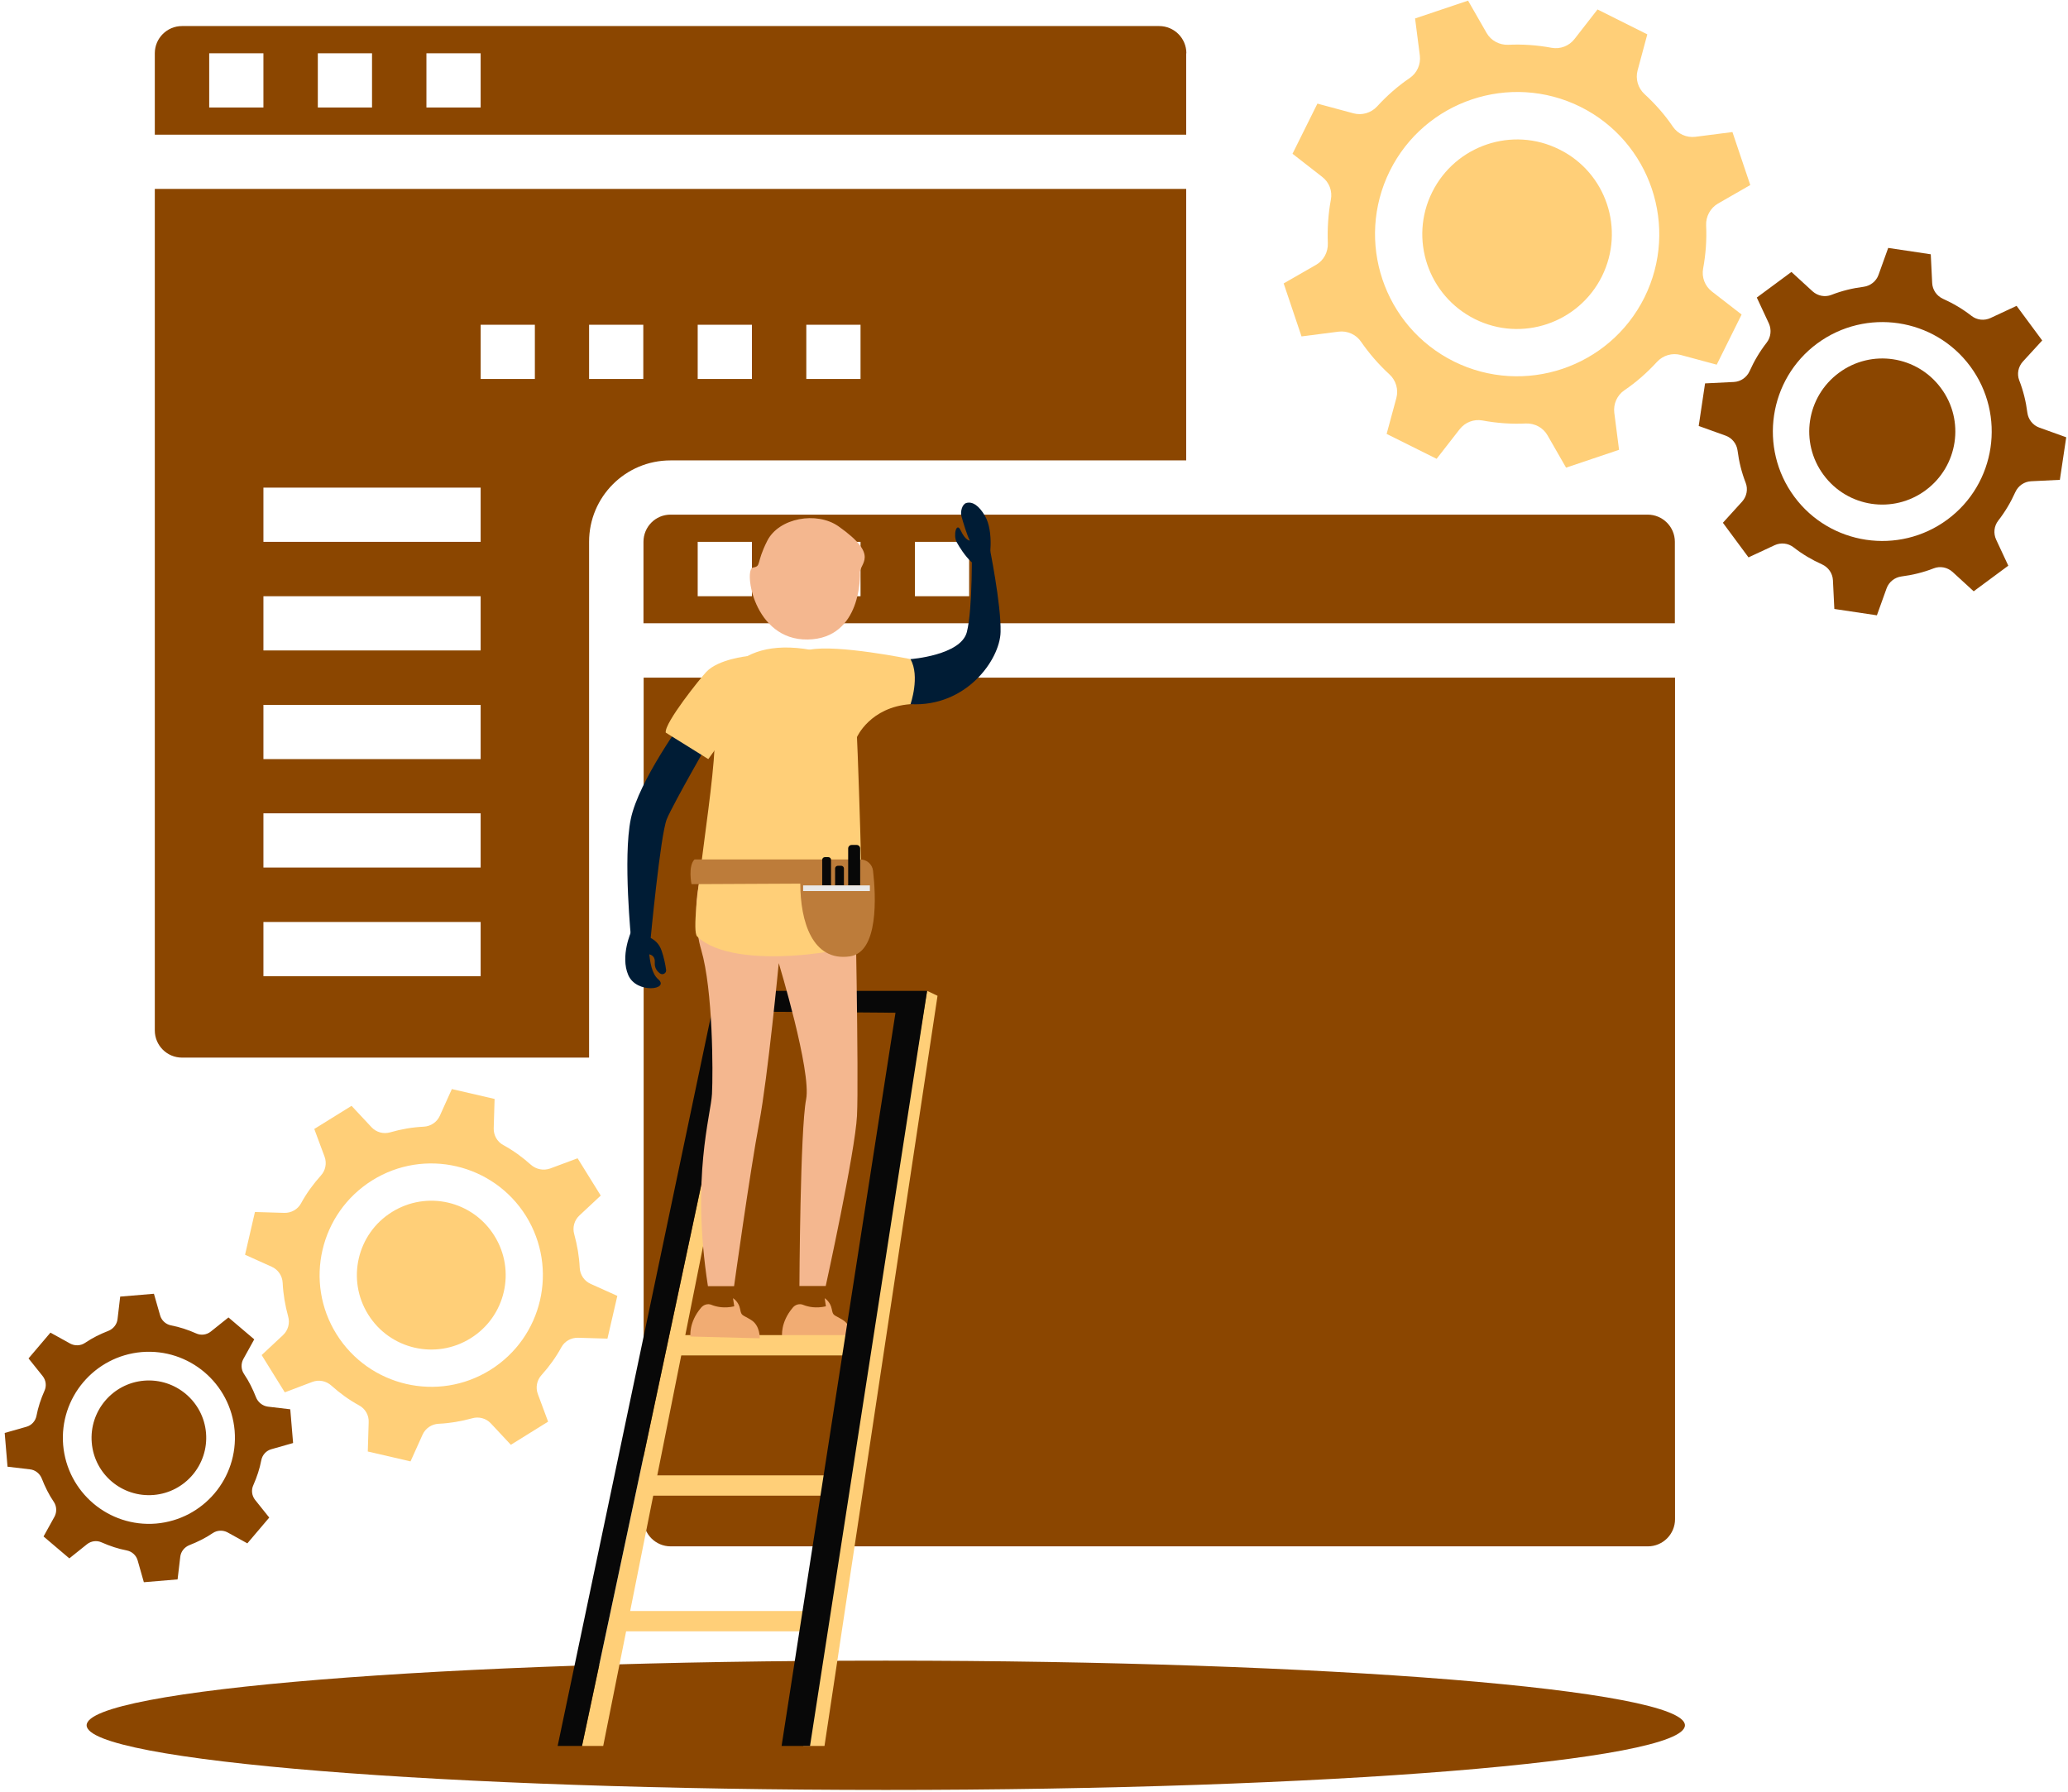 <svg width="247" height="214" viewBox="0 0 247 214" fill="none" xmlns="http://www.w3.org/2000/svg">
<path d="M105.797 213.755C158.512 213.755 201.246 210.298 201.246 206.034C201.246 201.77 158.512 198.314 105.797 198.314C53.082 198.314 10.348 201.77 10.348 206.034C10.348 210.298 53.082 213.755 105.797 213.755Z" fill="#8B4600"/>
<path d="M76.856 181.418C76.856 183.211 78.312 184.666 80.105 184.666H196.817C198.61 184.666 200.065 183.211 200.065 181.418V80.927H76.877V181.418H76.856Z" fill="#8B4600"/>
<path d="M113.517 139.927C114.066 141.825 114.825 143.66 115.796 145.411C116.386 146.466 116.344 147.773 115.669 148.786L112.842 153.026L118.263 158.447L122.503 155.62C123.516 154.945 124.824 154.903 125.878 155.494C127.608 156.464 129.443 157.223 131.363 157.772C132.523 158.109 133.409 159.059 133.662 160.261L134.653 165.26H142.31L143.323 160.24C143.555 159.059 144.441 158.088 145.622 157.751C147.521 157.202 149.356 156.443 151.106 155.473C152.161 154.882 153.469 154.924 154.481 155.599L158.721 158.426L164.142 153.005L161.316 148.765C160.641 147.752 160.599 146.444 161.189 145.39C162.16 143.66 162.919 141.825 163.467 139.905C163.805 138.745 164.754 137.859 165.956 137.606L170.956 136.615V128.958L165.935 127.945C164.754 127.713 163.784 126.827 163.446 125.646C162.898 123.748 162.138 121.912 161.168 120.162C160.578 119.107 160.62 117.799 161.295 116.787L164.121 112.547L158.7 107.126L154.46 109.952C153.448 110.627 152.14 110.669 151.085 110.079C149.356 109.109 147.521 108.349 145.601 107.801C144.441 107.463 143.555 106.514 143.302 105.312L142.31 100.312H134.653L133.641 105.333C133.409 106.514 132.523 107.484 131.342 107.822C129.443 108.37 127.608 109.13 125.857 110.1C124.803 110.691 123.495 110.648 122.482 109.973L118.242 107.147L112.821 112.568L115.648 116.808C116.323 117.82 116.365 119.128 115.774 120.183C114.804 121.912 114.045 123.748 113.496 125.667C113.159 126.827 112.21 127.713 111.007 127.966L106.008 128.958V136.615L111.028 137.627C112.231 137.859 113.201 138.745 113.517 139.927ZM138.45 113.327C149.187 113.327 157.899 122.039 157.899 132.776C157.899 143.512 149.187 152.224 138.45 152.224C127.713 152.224 119.002 143.512 119.002 132.776C119.002 122.06 127.713 113.348 138.45 113.327ZM76.856 64.706V74.43H200.044V64.706C200.044 62.913 198.588 61.458 196.796 61.458H80.084C78.291 61.458 76.856 62.913 76.856 64.706ZM109.278 64.706H115.753V71.203H109.278V64.706ZM96.305 64.706H102.781V71.203H96.305V64.706ZM83.332 64.706H89.808V71.203H83.332V64.706Z" fill="#8B4600"/>
<path d="M151.423 132.797C151.423 139.948 145.622 145.769 138.45 145.769C131.279 145.769 125.478 139.969 125.478 132.797C125.478 125.646 131.279 119.824 138.45 119.824C145.601 119.824 151.423 125.625 151.423 132.797ZM141.699 6.361C141.699 4.568 140.243 3.112 138.45 3.112H21.739C19.946 3.112 18.49 4.568 18.49 6.361V16.085H141.678V6.361H141.699ZM31.463 12.837H24.987V6.361H31.463V12.837ZM44.435 12.837H37.96V6.361H44.435V12.837ZM57.408 12.837H50.932V6.361H57.408V12.837Z" fill="#8B4600"/>
<path d="M70.36 64.706C70.36 59.327 74.705 54.982 80.084 54.982H141.678V22.561H18.49V123.052C18.49 124.845 19.946 126.3 21.739 126.3H70.36V64.706ZM96.305 38.782H102.781V45.258H96.305V38.782ZM83.332 38.782H89.808V45.258H83.332V38.782ZM70.36 38.782H76.835V45.258H70.36V38.782ZM57.408 116.576H31.463V110.1H57.408V116.576ZM57.408 103.603H31.463V97.127H57.408V103.603ZM57.408 90.651H31.463V84.176H57.408V90.651ZM57.408 77.679H31.463V71.203H57.408V77.679ZM57.408 64.706H31.463V58.23H57.408V64.706ZM57.408 45.258V38.782H63.884V45.258H57.408Z" fill="#8B4600"/>
<path d="M95.946 155.831C96.515 156.063 97.464 156.274 98.646 156L98.498 155.03C98.498 155.03 99.173 155.43 99.342 156.316C99.51 157.181 99.553 156.949 100.65 157.624C101.767 158.299 101.683 159.818 101.683 159.818L93.414 159.607C93.414 159.607 93.182 157.941 94.68 156.169C94.975 155.789 95.503 155.641 95.946 155.831Z" fill="#F1AC73"/>
<path d="M82.593 105.586C82.593 105.586 81.517 109.784 83.036 112.42C84.555 115.057 87.297 109.214 87.297 109.214C87.297 109.214 86.812 103.603 82.593 105.586Z" fill="#8B4600"/>
<path d="M81.835 85.673C81.835 85.673 76.266 93.246 75.338 97.823C74.388 102.401 75.401 112.399 75.401 112.399H77.679C77.679 112.399 78.882 99.637 79.641 97.823C80.4 95.967 85.336 87.403 85.336 87.403L81.835 85.673Z" fill="#001C35"/>
<path d="M80.885 159.438H102.021V161.864H80.885V159.438ZM76.371 176.187H99.089V178.612H76.371V176.187ZM74.325 192.387H97.043V194.812H74.325V192.387Z" fill="#FFCF78"/>
<path d="M72.047 208.502H69.516L88.162 120.794H89.576L72.047 208.502ZM98.477 208.502H95.946L110.733 118.327L111.977 118.917L98.477 208.502Z" fill="#FFCF78"/>
<path d="M93.351 208.502L106.957 120.942L88.162 120.794L69.515 208.502H66.605L85.547 118.327H110.733L96.748 208.502H92.93" fill="#080808"/>
<path d="M108.75 78.713C108.75 78.713 114.762 78.269 115.479 75.485C116.196 72.701 116.07 65.191 116.07 65.191H118.158C118.158 65.191 119.593 72.173 119.508 75.485C119.424 78.797 115.395 84.45 108.75 84.091C102.127 83.733 108.75 78.713 108.75 78.713Z" fill="#001C35"/>
<path d="M89.28 78.354C89.28 78.354 85.799 78.713 84.365 80.231C83.669 80.969 79.345 86.327 79.514 87.487L84.597 90.651L88.753 84.893L89.28 78.354Z" fill="#FFCF78"/>
<path d="M83.838 104.152C83.838 104.152 82.34 108.581 83.754 113.433C85.167 118.284 85.167 128.072 85.04 130.624C84.914 133.177 82.53 140.559 84.555 153.595H87.677C87.677 153.595 89.575 139.927 90.672 134.105C91.706 128.641 93.014 115.015 93.014 115.015C93.014 115.015 96.937 127.945 96.283 131.278C95.566 134.948 95.482 153.574 95.482 153.574H98.624C98.624 153.574 102.147 137.543 102.358 133.24C102.59 128.937 102.105 104.805 102.105 104.805C102.105 104.805 91.642 97.697 83.838 104.152Z" fill="#F4B78F"/>
<path d="M97.823 77.805C97.823 77.805 101.725 78.607 102.126 83.712C102.527 88.816 103.075 110.585 103.075 112.462C102.949 113.327 87.782 116.217 83.268 111.83C82.129 110.712 85.863 91.769 85.335 86.791C84.787 81.834 87.74 75.527 97.823 77.805Z" fill="#FFCF78"/>
<path d="M102.359 88.015C102.359 88.015 103.92 84.45 108.75 84.091C108.75 84.091 109.91 80.78 108.75 78.712C108.75 78.712 99.996 76.919 96.663 77.594C93.331 78.269 102.359 88.015 102.359 88.015Z" fill="#FFCF78"/>
<path d="M118.137 67.069C118.137 67.069 118.791 63.567 117.631 61.584C116.934 60.403 116.175 59.855 115.416 60.066C114.909 60.213 114.699 61.099 114.825 61.605C114.994 62.259 115.542 64.052 115.838 64.558C115.838 64.558 115.31 64.558 114.762 63.377C114.234 62.217 113.834 63.926 114.256 64.727C114.888 65.887 116.977 69.073 118.137 67.069Z" fill="#001C35"/>
<path d="M84.998 155.831C85.568 156.063 86.517 156.274 87.698 156L87.551 155.03C87.551 155.03 88.226 155.43 88.394 156.316C88.563 157.181 88.605 156.949 89.702 157.624C90.82 158.299 90.736 159.818 90.736 159.818L82.467 159.607C82.467 159.607 82.235 157.941 83.733 156.169C84.049 155.789 84.555 155.641 84.998 155.831Z" fill="#F1AC73"/>
<path d="M102.717 68.482C102.569 67.258 105.227 66.436 100.144 62.85C97.549 61.036 93.035 61.837 91.643 64.58C90.251 67.322 90.989 67.596 89.913 67.786C88.838 67.997 89.977 76.477 96.473 76.371C102.991 76.266 102.717 68.482 102.717 68.482Z" fill="#F4B78F"/>
<path d="M82.952 102.633H102.738C103.54 102.633 104.194 103.223 104.278 104.004C104.616 106.978 104.974 113.728 101.494 114.213C97.022 114.846 95.588 110.016 95.588 105.523L82.594 105.586C82.594 105.586 82.151 103.434 82.952 102.633Z" fill="#BD7C3A"/>
<path d="M77.531 111.218C77.531 111.218 77.152 115.711 78.607 116.934C80.063 118.179 76.034 118.727 75.042 116.449C74.051 114.171 75.401 111.218 75.401 111.218H77.531Z" fill="#001C35"/>
<path d="M77.152 111.809C77.152 111.809 78.502 112.041 79.008 113.496C79.304 114.319 79.472 115.205 79.557 115.816C79.62 116.217 79.156 116.491 78.818 116.238C78.481 115.985 78.165 115.605 78.207 114.952C78.312 113.58 76.667 113.981 76.667 113.981C76.667 113.981 76.118 112.357 77.152 111.809Z" fill="#001C35"/>
<path d="M99.237 105.734H98.203V102.675C98.203 102.506 98.351 102.359 98.519 102.359H98.941C99.11 102.359 99.258 102.506 99.258 102.675V105.734H99.237ZM100.777 105.734H99.743V103.709C99.743 103.54 99.891 103.392 100.059 103.392H100.481C100.65 103.392 100.798 103.54 100.798 103.709V105.734H100.777ZM102.738 105.734H101.304V101.325C101.304 101.093 101.494 100.903 101.726 100.903H102.316C102.548 100.903 102.738 101.093 102.738 101.325V105.734Z" fill="#080808"/>
<path d="M95.925 105.734H103.898V106.409H95.925V105.734Z" fill="#E9E9E9"/>
<path d="M30.577 166.863C30.197 165.893 29.733 164.944 29.143 164.079C28.784 163.552 28.763 162.855 29.058 162.307L30.366 159.945L27.286 157.329L25.177 159.016C24.671 159.417 23.996 159.502 23.405 159.227C22.456 158.805 21.443 158.468 20.431 158.278C19.798 158.152 19.292 157.687 19.123 157.076L18.385 154.502L14.356 154.84L14.04 157.519C13.976 158.152 13.533 158.7 12.943 158.932C11.972 159.312 11.023 159.776 10.158 160.366C9.631 160.725 8.935 160.746 8.386 160.451L6.024 159.143L3.408 162.223L5.096 164.332C5.496 164.838 5.581 165.513 5.307 166.104C4.885 167.053 4.547 168.066 4.357 169.078C4.231 169.711 3.767 170.217 3.155 170.386L0.561 171.124L0.898 175.153L3.577 175.469C4.21 175.533 4.758 175.976 4.99 176.566C5.37 177.537 5.834 178.486 6.425 179.351C6.783 179.878 6.804 180.574 6.509 181.123L5.201 183.485L8.281 186.101L10.39 184.413C10.896 184.012 11.572 183.928 12.162 184.202C13.111 184.624 14.124 184.962 15.136 185.152C15.769 185.278 16.275 185.742 16.444 186.354L17.182 188.948L21.211 188.611L21.528 185.932C21.591 185.299 22.034 184.751 22.625 184.519C23.595 184.139 24.544 183.675 25.409 183.084C25.936 182.726 26.632 182.705 27.181 183L29.543 184.308L32.159 181.228L30.471 179.119C30.071 178.612 29.986 177.937 30.261 177.347C30.682 176.398 31.02 175.385 31.21 174.373C31.336 173.74 31.8 173.234 32.412 173.065L35.007 172.327L34.669 168.298L31.99 167.981C31.357 167.897 30.809 167.454 30.577 166.863ZM18.638 181.945C12.985 182.409 8.028 178.212 7.543 172.559C7.079 166.905 11.276 161.948 16.929 161.463C22.582 160.999 27.539 165.197 28.025 170.85C28.489 176.503 24.291 181.46 18.638 181.945Z" fill="#8B4600"/>
<path d="M10.959 172.284C10.643 168.509 13.448 165.197 17.203 164.88C20.978 164.564 24.29 167.369 24.607 171.124C24.923 174.9 22.117 178.212 18.363 178.528C14.587 178.844 11.275 176.06 10.959 172.284Z" fill="#8B4600"/>
<path d="M63.419 139.104C62.407 138.197 61.31 137.395 60.108 136.741C59.369 136.341 58.947 135.56 58.969 134.738L59.074 131.236L53.969 130.055L52.535 133.24C52.197 133.999 51.459 134.505 50.615 134.548C49.265 134.611 47.915 134.843 46.608 135.223C45.806 135.455 44.941 135.223 44.372 134.611L41.988 132.059L37.537 134.822L38.761 138.113C39.056 138.893 38.887 139.779 38.318 140.391C37.411 141.403 36.609 142.5 35.955 143.702C35.554 144.441 34.774 144.862 33.951 144.841L30.45 144.736L29.269 149.841L32.454 151.275C33.213 151.612 33.719 152.351 33.761 153.195C33.825 154.545 34.057 155.895 34.415 157.202C34.648 158.004 34.415 158.869 33.804 159.438L31.251 161.822L34.015 166.273L37.305 165.028C38.086 164.733 38.951 164.902 39.583 165.471C40.596 166.378 41.693 167.18 42.895 167.834C43.633 168.234 44.076 169.015 44.034 169.837L43.929 173.339L49.033 174.52L50.468 171.335C50.805 170.576 51.544 170.07 52.387 170.027C53.737 169.964 55.087 169.732 56.395 169.373C57.197 169.141 58.062 169.373 58.631 169.985L61.015 172.538L65.465 169.774L64.242 166.484C63.947 165.703 64.115 164.817 64.685 164.205C65.592 163.193 66.394 162.096 67.047 160.894C67.448 160.155 68.229 159.734 69.051 159.755L72.553 159.86L73.734 154.755L70.549 153.321C69.79 152.984 69.283 152.245 69.241 151.402C69.178 150.052 68.946 148.702 68.587 147.394C68.355 146.592 68.587 145.727 69.199 145.158L71.751 142.774L68.988 138.323L65.698 139.547C64.917 139.821 64.052 139.652 63.419 139.104ZM58.568 163.594C52.324 167.496 44.097 165.577 40.195 159.333C36.293 153.089 38.212 144.863 44.456 140.96C50.7 137.058 58.926 138.977 62.829 145.221C66.71 151.486 64.811 159.691 58.568 163.594Z" fill="#FFCF78"/>
<path d="M43.971 156.97C41.377 152.815 42.642 147.33 46.819 144.736C50.996 142.141 56.459 143.407 59.053 147.584C61.648 151.739 60.382 157.223 56.206 159.818C52.05 162.412 46.566 161.147 43.971 156.97Z" fill="#FFCF78"/>
<path d="M211.013 40.912C210.19 41.967 209.515 43.106 208.967 44.33C208.629 45.068 207.912 45.574 207.089 45.616L203.651 45.785L202.892 50.869L206.119 52.029C206.878 52.303 207.427 52.999 207.532 53.801C207.701 55.13 208.017 56.416 208.503 57.661C208.798 58.42 208.629 59.285 208.081 59.897L205.781 62.428L208.84 66.562L211.962 65.107C212.7 64.769 213.565 64.854 214.219 65.36C215.274 66.183 216.413 66.858 217.636 67.406C218.374 67.744 218.881 68.461 218.923 69.284L219.092 72.722L224.175 73.481L225.335 70.254C225.61 69.495 226.306 68.946 227.107 68.841C228.436 68.672 229.723 68.355 230.967 67.87C231.727 67.575 232.592 67.744 233.203 68.292L235.735 70.612L239.869 67.554L238.413 64.432C238.076 63.694 238.16 62.829 238.667 62.175C239.489 61.12 240.164 59.981 240.713 58.758C241.05 58.02 241.767 57.513 242.59 57.471L246.028 57.302L246.788 52.219L243.56 51.059C242.801 50.784 242.253 50.088 242.147 49.287C241.978 47.958 241.662 46.671 241.177 45.426C240.881 44.667 241.05 43.802 241.599 43.191L243.919 40.659L240.86 36.525L237.738 37.98C237 38.318 236.135 38.233 235.481 37.727C234.427 36.905 233.288 36.23 232.064 35.681C231.326 35.344 230.82 34.627 230.778 33.804L230.609 30.366L225.525 29.606L224.365 32.834C224.091 33.593 223.395 34.141 222.593 34.247C221.264 34.416 219.978 34.732 218.733 35.217C217.974 35.512 217.109 35.344 216.497 34.795L213.966 32.475L209.831 35.533L211.287 38.655C211.603 39.394 211.519 40.258 211.013 40.912ZM235.334 43.76C239.616 49.561 238.392 57.766 232.592 62.048C226.791 66.33 218.585 65.107 214.303 59.306C210.021 53.505 211.245 45.3 217.046 41.018C222.867 36.736 231.052 37.959 235.334 43.76Z" fill="#8B4600"/>
<path d="M229.997 58.547C226.116 61.416 220.674 60.593 217.805 56.712C214.936 52.831 215.759 47.388 219.64 44.52C223.521 41.651 228.964 42.473 231.832 46.355C234.701 50.215 233.878 55.678 229.997 58.547Z" fill="#8B4600"/>
<path d="M158.953 23.869C158.637 25.577 158.531 27.307 158.595 29.037C158.637 30.091 158.11 31.104 157.181 31.631L153.321 33.846L155.452 40.174L159.881 39.605C160.936 39.478 161.97 39.942 162.56 40.807C163.552 42.241 164.691 43.549 165.956 44.709C166.737 45.426 167.053 46.523 166.779 47.536L165.619 51.818L171.588 54.792L174.331 51.27C174.985 50.426 176.039 50.025 177.073 50.215C178.781 50.531 180.511 50.658 182.241 50.573C183.296 50.531 184.308 51.059 184.835 51.987L187.05 55.847L193.378 53.716L192.809 49.287C192.682 48.232 193.146 47.198 194.011 46.608C195.445 45.637 196.753 44.477 197.913 43.212C198.631 42.431 199.728 42.115 200.74 42.389L205.043 43.549L208.017 37.559L204.474 34.816C203.63 34.162 203.229 33.108 203.419 32.074C203.735 30.366 203.862 28.636 203.778 26.906C203.735 25.852 204.284 24.839 205.191 24.312L209.051 22.097L206.921 15.769L202.491 16.338C201.436 16.465 200.403 16.001 199.812 15.136C198.842 13.701 197.681 12.394 196.416 11.233C195.635 10.516 195.319 9.419 195.593 8.407L196.753 4.104L190.805 1.13L188.063 4.652C187.409 5.496 186.354 5.897 185.32 5.707C183.612 5.391 181.882 5.264 180.153 5.348C179.098 5.391 178.085 4.863 177.558 3.935L175.343 0.075L169.015 2.205L169.585 6.635C169.711 7.69 169.247 8.723 168.382 9.314C166.948 10.284 165.64 11.444 164.48 12.71C163.763 13.491 162.666 13.807 161.653 13.533L157.35 12.373L154.376 18.363L157.899 21.105C158.763 21.759 159.164 22.814 158.953 23.869ZM188.759 12.752C197.154 16.929 200.571 27.117 196.416 35.513C192.239 43.908 182.051 47.325 173.656 43.169C165.26 38.993 161.843 28.805 165.999 20.409C170.175 12.014 180.363 8.597 188.759 12.752Z" fill="#FFCF78"/>
<path d="M191.332 33.002C188.547 38.592 181.755 40.891 176.165 38.107C170.575 35.323 168.276 28.53 171.061 22.941C173.845 17.351 180.637 15.052 186.227 17.836C191.838 20.599 194.116 27.391 191.332 33.002Z" fill="#FFCF78"/>
</svg>

